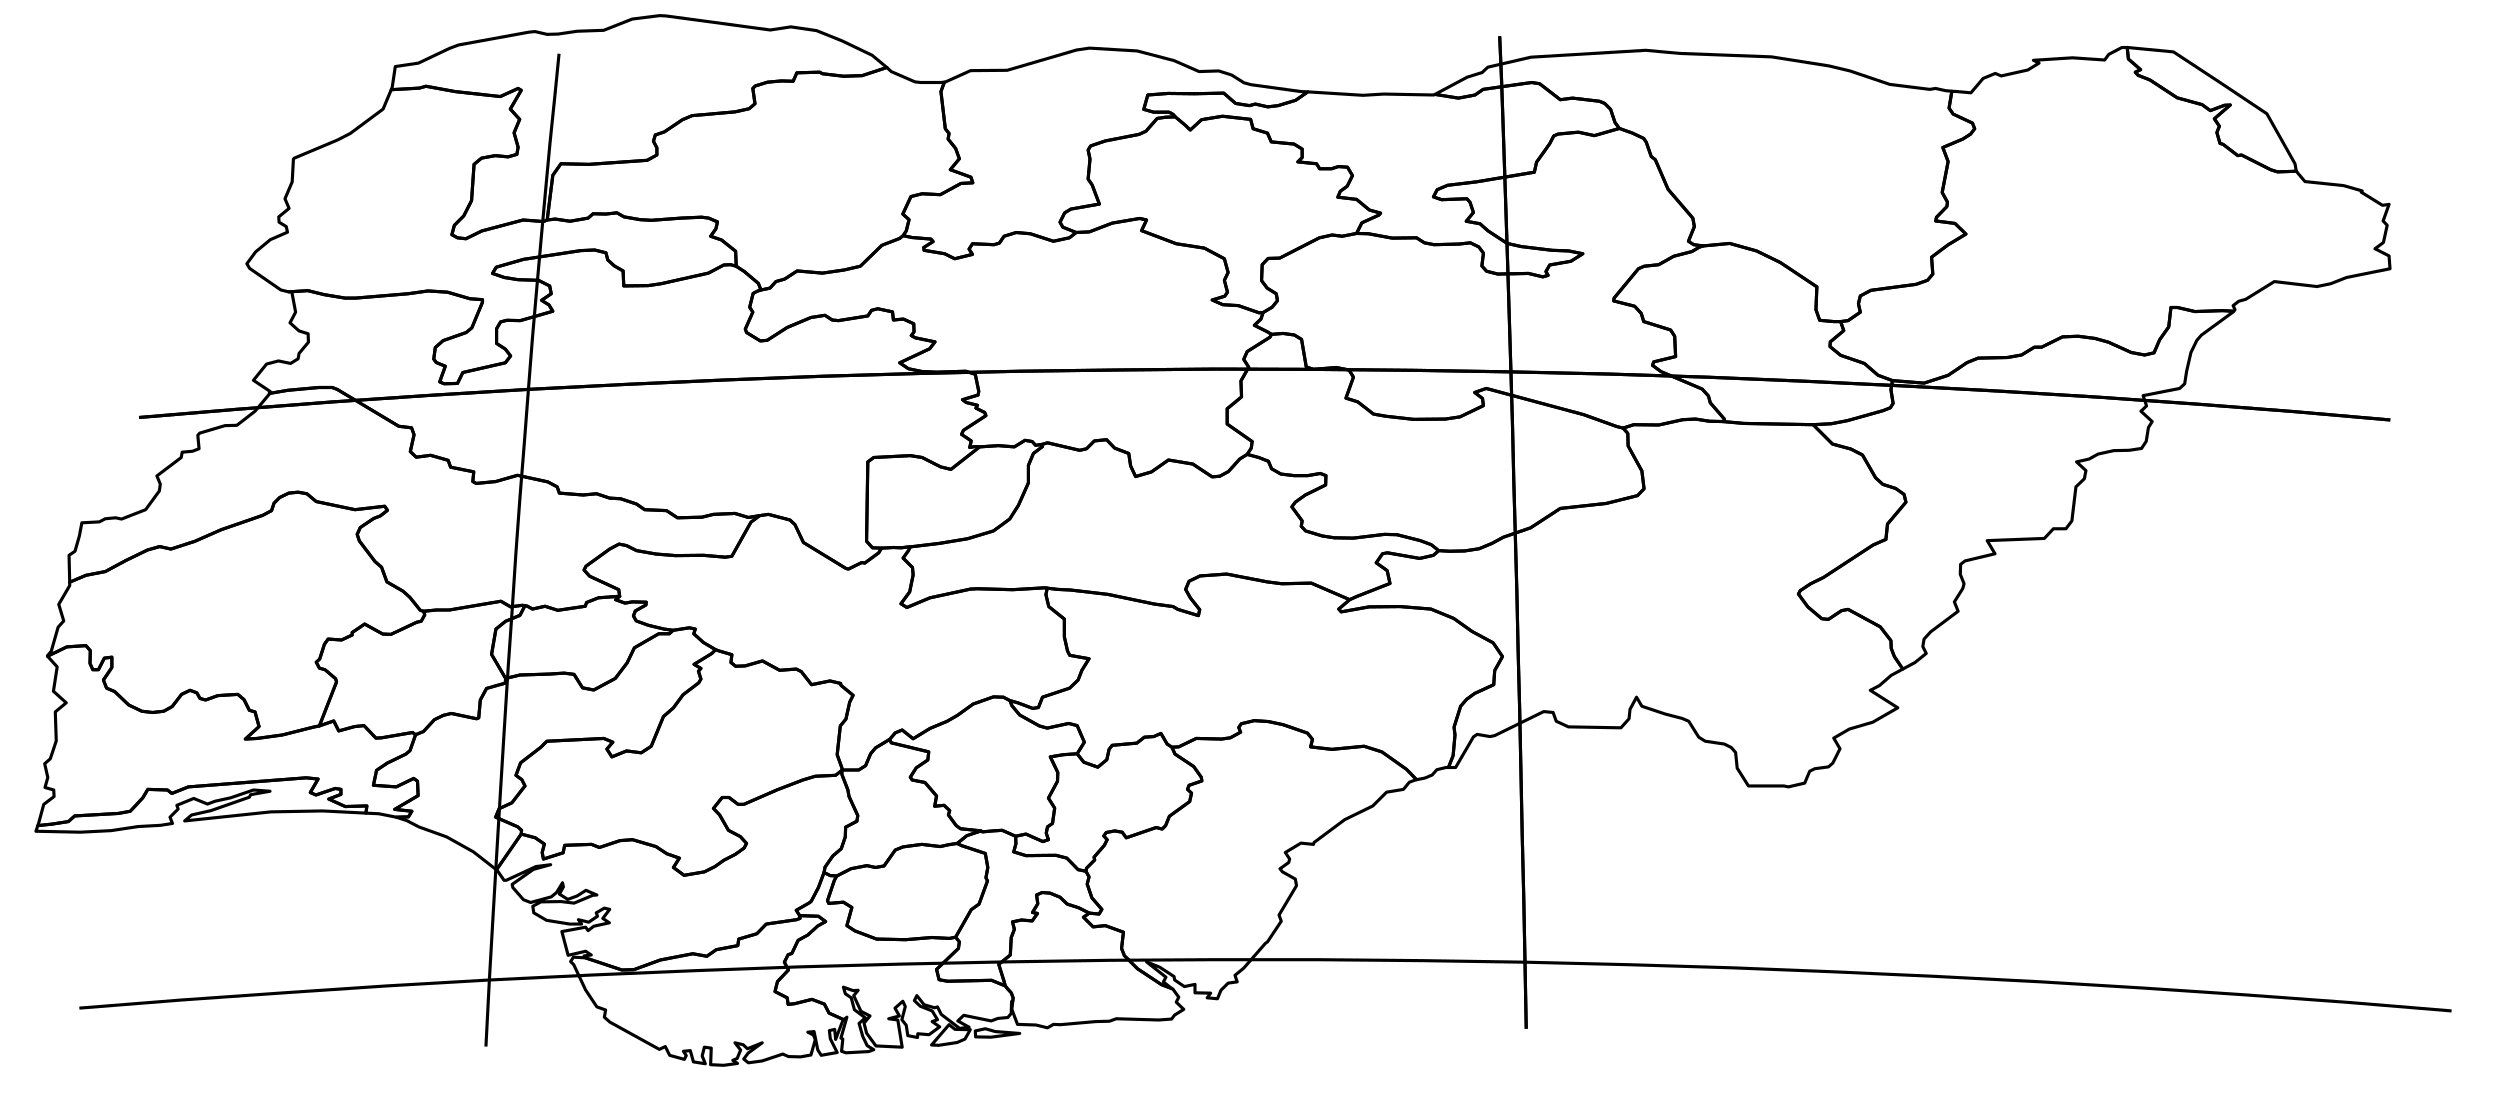 <?xml version="1.0" encoding="utf-8"?><!DOCTYPE svg  PUBLIC '-//W3C//DTD SVG 1.1//EN'  'http://www.w3.org/Graphics/SVG/1.1/DTD/svg11.dtd'><svg enable_background="new 0 0 800 357" height="357px" pretty_print="False" style="stroke-linejoin: round; stroke:#000; fill: none;" version="1.1" viewBox="0 0 800 357" width="800px" xmlns="http://www.w3.org/2000/svg" xmlns:xlink="http://www.w3.org/1999/xlink"><defs><style type="text/css"><![CDATA[path { fill-rule: evenodd; }]]></style></defs><g class="" id="nga"><path d="M679.0,15.2L674.8,17.4L673.5,19.2L663.2,18.5L650.7,19.3L652.5,20.2L648.9,22.4L640.4,24.3L638.5,23.5L634.6,25.1L630.7,29.7L626.3,29.3L624.6,29.2L623.7,34.6L625.0,36.5L631.2,39.4L631.9,41.2L630.6,42.9L628.1,44.5L621.7,47.2L623.4,51.7L621.5,61.6L623.2,64.7L623.0,66.1L619.7,69.5L619.4,70.7L625.6,71.5L629.1,74.9L623.3,78.4L618.1,82.3L618.5,87.7L616.8,89.7L613.1,91.0L598.7,92.9L595.3,94.7L594.7,97.2L595.3,99.9L591.4,102.6L589.0,102.9L590.0,105.8L585.7,109.4L585.6,110.9L589.0,113.7L596.6,116.3L601.0,120.1L605.6,121.8L615.7,122.6L623.4,120.1L629.5,116.0L633.0,114.6L642.4,114.4L646.9,113.6L651.0,111.1L653.3,111.1L660.0,107.8L665.0,107.6L670.4,108.3L674.7,109.5L682.0,112.8L686.3,113.6L689.3,112.9L691.1,108.7L694.0,104.6L694.7,98.4L696.8,98.4L702.4,99.7L711.2,99.4L714.8,99.6L715.2,99.1L714.6,97.8L716.4,96.4L718.6,95.8L727.8,90.1L741.4,91.7L745.8,90.8L750.9,88.8L764.8,86.0L764.5,81.9L760.0,79.6L762.7,77.6L763.9,72.1L762.6,70.7L764.5,65.4L762.4,65.7L755.6,61.5L755.9,61.1L750.0,59.4L737.6,58.1L735.3,55.4L734.9,54.8L728.8,55.0L726.6,54.3L717.3,49.6L716.1,49.8L711.4,46.2L710.4,45.9L709.4,42.4L710.2,40.4L708.6,38.0L713.7,33.6L711.8,33.7L707.3,35.4L704.7,33.5L696.7,31.3L688.0,25.6L684.2,24.1L683.3,23.1L685.0,22.3L681.1,18.9L680.7,15.2L679.0,15.2Z " data-name="Borno"/><path d="M680.7,15.2L681.1,18.9L685.0,22.3L683.3,23.1L684.2,24.1L688.0,25.6L696.7,31.3L704.7,33.5L707.3,35.4L711.8,33.7L713.7,33.6L708.6,38.0L710.2,40.4L709.4,42.4L710.4,45.9L711.4,46.2L716.1,49.8L717.3,49.6L726.6,54.3L728.8,55.0L734.9,54.8L734.8,54.7L734.4,52.4L725.4,36.4L710.4,26.4L695.5,16.6L680.8,15.2L680.7,15.2Z " data-name="Water body"/><path d="M320.7,265.7L317.6,265.9L314.4,266.2L314.3,266.1L313.9,265.9L309.4,267.4L306.3,269.9L307.7,270.6L315.3,273.1L316.1,277.6L315.5,280.9L316.0,281.9L313.3,289.3L310.8,291.1L305.8,299.9L307.0,301.4L306.7,303.5L299.7,310.2L300.5,313.5L303.2,314.0L317.3,313.7L321.7,315.5L321.2,313.7L319.6,308.6L323.3,305.6L323.6,300.0L324.6,297.4L324.0,295.0L326.9,294.4L330.3,294.7L332.0,292.3L330.4,292.0L332.1,289.2L331.7,286.4L333.5,285.6L336.0,285.8L339.2,287.1L341.5,289.3L345.2,290.5L348.6,292.2L351.7,292.5L352.6,291.0L349.4,287.3L347.9,282.9L348.5,280.6L347.5,278.8L345.0,278.3L341.4,274.6L337.9,273.7L328.3,273.8L324.4,272.6L325.1,270.0L325.0,267.6L320.7,265.7Z " data-name="Abia"/><path d="M345.2,290.5L341.5,289.3L339.2,287.1L336.0,285.8L333.5,285.6L331.7,286.4L332.1,289.2L330.4,292.0L332.0,292.3L330.3,294.7L326.9,294.4L324.0,295.0L324.6,297.4L323.6,300.0L323.3,305.6L319.6,308.6L321.2,313.7L321.7,315.5L322.5,316.5L323.6,317.7L324.2,319.3L324.1,320.3L324.1,320.3L323.8,323.0L325.6,327.8L331.5,328.0L335.2,328.9L337.1,327.8L339.3,327.9L350.7,326.9L355.0,326.8L357.2,326.0L370.8,326.4L374.9,326.1L375.9,324.8L378.8,323.0L376.4,320.7L377.2,319.1L375.4,316.6L375.1,316.4L371.7,315.1L364.0,310.0L359.8,305.8L358.9,303.5L359.5,298.3L353.7,296.2L349.8,296.6L346.7,293.5L348.6,292.2L345.2,290.5Z " data-name="Akwa Ibom"/><path d="M310.8,291.1L313.3,289.3L316.0,281.9L315.5,280.9L316.1,277.6L315.3,273.1L307.7,270.6L306.3,269.9L303.6,270.3L300.9,270.9L295.0,270.2L289.0,271.0L286.5,272.0L282.9,277.1L280.2,277.6L277.4,277.0L272.3,278.0L267.8,280.3L267.0,281.7L264.8,288.2L265.2,289.1L269.9,288.7L272.6,290.4L271.0,296.2L273.6,297.9L280.5,300.5L289.8,300.7L298.2,300.0L303.8,300.3L305.8,299.9L310.8,291.1Z " data-name="Imo"/><path d="M318.5,330.1L315.3,329.2L312.1,329.9L312.2,331.8L317.1,331.9L326.3,330.7L318.5,330.1Z M305.6,329.4L303.7,327.9L298.1,334.4L300.4,334.5L306.3,333.6L308.8,332.5L310.5,329.5L305.6,329.4Z M267.8,280.3L265.7,280.2L263.7,279.2L261.9,284.0L259.6,288.4L259.0,288.9L254.8,291.3L255.9,293.0L261.9,293.2L264.2,294.9L261.7,296.3L258.5,299.2L255.4,300.9L253.4,305.1L252.2,305.5L251.0,307.9L252.3,310.4L248.8,314.1L248.0,317.3L251.9,319.3L252.2,321.4L254.2,321.2L259.8,319.8L263.8,321.3L265.3,324.2L270.0,326.3L271.0,325.5L269.1,332.2L269.7,332.5L269.3,336.4L270.7,336.9L278.0,336.5L279.6,335.9L277.5,334.6L276.1,331.7L274.9,327.5L276.9,325.7L273.4,323.1L272.4,319.3L270.5,318.0L269.9,315.9L273.0,317.0L274.6,316.9L273.2,318.6L275.5,323.6L278.4,325.1L276.5,327.4L277.3,330.6L280.3,334.7L288.7,335.1L287.3,326.4L284.4,326.0L287.8,325.1L286.4,322.6L288.9,320.4L289.7,322.1L288.6,326.3L290.0,328.1L290.5,331.4L293.6,332.0L293.7,330.8L297.3,331.1L300.7,328.6L298.3,326.9L300.0,326.3L298.3,323.5L294.5,322.0L292.6,320.2L293.4,318.6L295.7,321.5L299.1,322.5L300.0,322.2L301.2,324.6L307.1,329.1L310.1,328.7L306.5,326.7L308.4,324.9L317.2,326.7L319.3,325.9L322.5,325.6L323.6,324.3L323.7,320.5L324.1,320.3L324.2,319.3L323.6,317.7L322.5,316.5L321.7,315.5L317.3,313.7L303.2,314.0L300.5,313.5L299.7,310.2L306.7,303.5L307.0,301.4L305.8,299.9L303.8,300.3L298.2,300.0L289.8,300.7L280.5,300.5L273.6,297.9L271.0,296.2L272.6,290.4L269.9,288.7L265.2,289.1L264.8,288.2L267.0,281.7L267.8,280.3Z " data-name="Rivers"/><path d="M255.9,293.0L256.0,293.9L254.9,294.3L245.2,295.7L242.2,298.8L236.4,300.5L236.1,302.6L229.2,303.9L226.2,306.0L221.7,305.2L211.3,307.2L202.8,310.3L199.0,310.4L187.3,306.5L187.3,306.5L183.5,306.3L182.6,307.7L183.6,308.7L187.4,316.8L191.0,322.2L193.8,323.2L193.4,325.5L195.2,327.1L211.0,335.8L212.9,334.9L214.3,337.7L219.0,339.0L219.6,337.8L218.7,336.4L220.9,336.2L221.9,339.8L225.7,340.4L224.7,337.9L225.4,335.1L227.6,335.4L227.4,340.7L231.6,340.9L236.0,340.3L234.5,339.3L235.9,338.7L237.0,336.0L235.2,333.7L237.8,334.3L239.2,335.6L243.9,333.7L239.4,337.0L238.0,338.9L239.5,340.1L243.9,339.5L250.5,337.3L252.3,338.1L256.2,338.2L259.5,337.6L260.9,332.7L260.3,331.2L258.5,330.3L260.5,330.1L261.7,336.0L262.8,337.7L267.9,336.8L265.7,332.4L265.4,329.8L267.1,329.4L267.4,332.6L269.7,326.6L270.0,326.3L265.3,324.2L263.8,321.3L259.8,319.8L254.2,321.2L252.2,321.4L251.9,319.3L248.0,317.3L248.8,314.1L252.3,310.4L251.0,307.9L252.2,305.5L253.4,305.1L255.4,300.9L258.5,299.2L261.7,296.3L264.2,294.9L261.9,293.2L255.9,293.0Z " data-name="Bayelsa"/><path d="M335.1,188.2L334.7,190.3L335.6,194.1L340.6,198.1L340.6,203.8L341.6,208.3L342.3,209.7L348.5,210.8L346.2,214.5L345.0,217.6L342.3,220.2L333.6,223.1L332.3,226.4L330.5,226.7L325.7,224.9L323.2,224.2L323.8,225.8L326.3,228.8L332.6,232.3L335.1,233.0L342.0,231.5L344.7,232.2L347.0,237.5L344.7,241.2L346.8,243.9L351.3,245.5L354.2,243.1L354.9,239.8L355.9,238.5L363.8,237.8L366.2,235.9L369.2,235.7L371.5,234.7L373.5,238.1L375.0,239.1L377.2,239.0L382.8,236.3L390.9,236.5L393.7,236.1L397.0,234.3L396.4,232.8L397.2,231.6L401.4,230.6L405.9,230.9L410.6,231.9L418.4,234.6L420.0,236.6L419.4,239.0L426.2,239.8L436.5,238.8L442.2,240.6L450.1,246.2L453.3,249.5L455.9,249.0L458.3,248.0L459.8,246.3L462.7,245.6L463.5,245.6L465.0,241.8L465.6,235.2L465.3,232.7L467.4,226.0L469.3,223.8L471.9,221.9L478.0,219.1L478.3,214.6L480.8,210.1L477.8,205.7L471.1,202.1L465.2,197.9L457.9,194.9L448.0,194.1L438.1,194.2L429.2,195.8L428.4,194.9L431.9,191.9L419.6,186.6L410.2,186.8L405.5,186.2L392.5,183.7L384.0,184.3L380.5,186.0L379.4,188.6L380.9,191.3L383.9,195.1L383.5,197.0L376.9,195.0L375.4,194.1L369.4,193.3L354.5,190.2L342.5,188.8L338.3,188.6L335.1,188.2Z " data-name="Benue"/><path d="M375.0,239.1L376.0,241.3L382.0,245.3L384.4,248.7L384.6,249.9L380.5,251.3L380.0,252.6L381.3,253.8L380.7,256.5L374.2,261.2L373.0,264.2L371.9,265.3L370.0,264.8L360.4,268.1L359.1,266.3L356.7,265.9L354.0,266.4L353.2,267.5L354.3,268.7L353.4,270.5L350.1,274.3L350.3,275.2L347.7,277.8L347.5,278.8L348.5,280.6L347.9,282.9L349.4,287.3L352.6,291.0L351.7,292.5L348.6,292.2L346.7,293.5L349.8,296.6L353.7,296.2L359.5,298.3L358.9,303.5L359.8,305.8L364.0,310.0L371.7,315.1L375.1,316.4L374.8,316.2L372.3,314.2L373.1,312.7L366.9,307.8L371.1,309.5L375.7,312.5L375.9,313.6L379.0,315.7L382.4,315.0L382.4,317.7L387.4,317.8L386.3,319.3L389.6,319.6L390.7,316.9L393.0,314.6L395.9,314.2L395.2,312.1L398.0,309.8L404.9,301.9L405.6,301.4L410.0,294.8L409.3,292.8L414.9,283.4L414.5,281.3L410.4,279.0L409.6,278.0L412.4,276.0L412.7,274.9L411.3,272.8L416.3,269.8L420.3,270.2L420.5,269.6L430.3,262.3L439.3,257.9L443.7,253.5L449.1,252.6L451.0,250.3L452.9,249.6L453.3,249.5L450.1,246.2L442.2,240.6L436.5,238.8L426.2,239.8L419.4,239.0L420.0,236.6L418.4,234.6L410.6,231.9L405.9,230.9L401.4,230.6L397.2,231.6L396.4,232.8L397.0,234.3L393.7,236.1L390.9,236.5L382.8,236.3L377.2,239.0L375.0,239.1Z " data-name="Cross River"/><path d="M519.4,137.0L520.9,138.7L521.0,142.7L525.4,150.7L526.1,156.4L524.0,158.6L514.0,161.1L499.3,162.7L489.8,168.9L481.1,171.9L477.4,173.9L473.3,175.6L468.7,176.3L463.9,176.4L460.4,176.2L458.7,177.7L454.3,178.7L444.0,176.9L442.4,177.2L440.4,180.1L443.9,182.6L444.8,186.7L434.1,190.9L431.9,191.9L428.4,194.9L429.2,195.8L438.1,194.2L448.0,194.1L457.9,194.9L465.2,197.9L471.1,202.1L477.8,205.7L480.8,210.1L478.3,214.6L478.0,219.1L471.9,221.9L469.3,223.8L467.4,226.0L465.3,232.7L465.6,235.2L465.0,241.8L463.5,245.6L465.8,245.6L471.5,235.8L472.7,235.0L476.8,235.7L478.3,235.4L494.0,227.7L497.0,228.0L498.0,230.8L501.9,232.6L518.7,232.9L521.3,230.0L521.6,227.0L523.7,223.1L525.4,226.0L532.9,228.5L538.3,229.9L540.4,230.8L543.6,235.9L545.7,237.2L551.8,238.1L554.0,239.2L555.4,240.8L555.9,245.8L559.5,251.5L570.8,251.5L572.3,251.8L577.5,250.6L579.1,246.8L580.7,246.0L585.1,245.4L586.5,244.2L588.8,239.6L586.8,236.2L591.8,233.3L599.3,231.1L607.3,226.5L598.5,220.9L601.4,219.4L605.2,216.1L608.9,214.1L606.2,210.1L605.2,207.5L605.1,205.0L601.7,200.6L591.4,195.0L589.3,195.4L585.1,198.2L583.0,198.0L578.5,194.2L575.5,190.1L576.1,189.0L579.4,186.8L583.5,184.8L599.4,174.4L603.5,172.6L604.0,167.7L609.9,160.7L609.3,158.2L606.6,156.3L602.5,155.0L600.2,152.9L596.0,145.6L592.3,143.7L586.4,142.1L580.2,135.9L558.1,135.5L551.4,134.9L547.0,134.8L542.6,134.1L538.5,134.3L530.8,136.0L522.8,135.9L519.4,137.0Z " data-name="Taraba"/><path d="M86.2,126.1L81.6,131.6L75.8,136.1L72.0,136.2L63.9,138.6L63.3,139.3L63.7,143.6L61.6,144.4L58.3,144.7L58.0,146.4L50.2,152.3L51.3,154.9L51.0,157.1L46.6,163.1L38.9,166.1L37.0,165.7L33.7,166.0L31.8,167.0L26.2,167.3L25.4,171.5L24.0,176.4L22.1,177.7L22.3,186.3L27.5,184.1L33.7,182.9L40.2,179.4L47.2,176.0L51.1,174.9L54.7,175.7L62.4,173.2L70.8,169.5L84.1,164.9L86.9,163.4L87.7,161.0L89.5,159.2L92.4,157.8L95.4,157.5L98.2,158.0L101.2,160.5L113.6,163.1L123.1,162.0L124.0,163.3L121.7,165.1L119.6,165.9L115.3,168.8L114.3,171.0L115.0,173.1L120.0,179.7L122.1,181.5L123.8,186.2L129.0,189.2L131.2,191.2L134.5,195.3L135.6,195.6L139.7,195.2L143.8,195.2L160.3,192.4L163.4,194.2L167.1,193.7L168.0,193.8L168.8,194.0L170.4,194.9L174.4,194.0L178.5,195.3L187.3,194.0L187.7,192.8L191.5,191.3L198.3,190.8L198.0,188.7L188.7,184.4L186.9,182.4L187.5,181.2L195.1,175.7L198.1,174.1L200.5,174.6L203.7,176.2L210.0,177.3L216.2,177.8L225.1,177.7L232.1,178.3L234.2,178.0L240.3,167.1L243.1,165.0L239.5,165.6L235.2,164.3L228.3,164.6L224.6,165.5L216.8,165.7L213.3,163.4L206.3,163.1L203.7,161.3L198.6,159.6L195.1,159.4L190.9,158.0L186.6,158.4L179.0,157.8L178.3,155.8L175.3,154.2L165.6,152.1L158.6,154.1L152.4,154.7L151.3,154.1L151.6,151.0L144.2,149.5L143.4,147.3L137.8,145.7L133.2,146.3L131.3,144.5L132.5,139.1L131.7,136.9L127.6,136.4L107.9,124.6L106.3,124.0L102.0,124.0L92.1,124.9L86.2,125.9L86.2,126.1Z " data-name="Kwara"/><path d="M11.5,266.0L25.7,266.3L35.6,265.8L44.2,264.5L51.4,264.1L55.2,263.5L54.4,261.5L57.0,258.9L56.6,257.7L62.0,255.5L66.4,257.3L68.8,256.4L73.8,255.3L81.1,252.8L86.4,253.2L80.2,254.3L79.8,255.1L67.5,259.4L61.3,260.8L59.1,262.7L86.7,259.8L103.2,259.5L117.1,260.2L117.1,260.2L117.4,257.9L110.5,258.1L105.2,255.7L109.1,254.2L109.1,252.6L107.3,252.3L101.1,254.4L99.3,253.6L101.8,249.3L98.0,248.9L60.3,251.8L55.0,253.9L53.6,252.8L47.3,252.6L45.7,255.3L41.7,259.6L37.9,260.3L23.9,261.1L21.9,262.9L16.8,263.7L12.1,264.2L11.5,266.0Z " data-name="Lagos"/><path d="M92.9,93.3L93.4,93.5L94.6,99.9L92.8,103.3L95.7,105.9L98.6,106.8L98.7,109.5L95.7,113.1L95.4,114.8L93.0,116.3L89.1,115.5L85.3,116.5L81.1,121.7L86.5,125.3L86.2,125.9L92.1,124.9L102.0,124.0L106.3,124.0L107.9,124.6L127.6,136.4L131.7,136.9L132.5,139.1L131.3,144.5L133.2,146.3L137.8,145.7L143.4,147.3L144.2,149.5L151.6,151.0L151.3,154.1L152.4,154.7L158.6,154.1L165.6,152.1L175.3,154.2L178.3,155.8L179.0,157.8L186.6,158.4L190.9,158.0L195.1,159.4L198.6,159.6L203.7,161.3L206.3,163.1L213.3,163.4L216.8,165.7L224.6,165.5L228.3,164.6L235.2,164.3L239.5,165.6L243.1,165.0L245.9,164.6L252.8,166.4L254.4,167.9L257.1,173.6L270.7,181.9L271.5,182.1L275.8,180.0L276.7,180.2L281.2,176.9L282.1,175.4L279.2,175.3L277.3,173.2L277.7,147.8L279.6,146.4L291.3,145.8L295.1,146.4L301.0,149.4L304.3,150.2L313.5,143.0L311.9,142.9L310.3,143.2L310.8,141.1L307.7,139.0L308.3,137.7L315.5,133.0L315.1,132.0L312.3,130.6L312.8,129.7L309.2,128.8L308.0,127.9L313.0,126.4L313.2,125.2L312.1,119.8L309.1,118.8L299.8,119.1L295.1,118.9L290.7,118.0L287.9,116.1L297.5,111.6L299.2,109.4L292.9,108.1L291.6,107.4L292.5,106.2L292.4,103.6L289.1,102.1L285.9,102.4L285.6,99.8L280.9,98.8L278.9,99.3L277.7,101.1L268.3,102.6L266.3,102.4L264.0,100.9L259.5,101.6L251.9,104.8L245.5,108.9L243.3,109.1L238.9,106.4L238.5,105.3L240.9,99.9L239.9,98.3L241.0,93.9L242.3,93.2L243.5,92.8L242.7,90.7L238.2,86.9L235.6,85.2L233.8,84.7L231.6,84.8L226.7,87.4L211.5,90.8L207.4,91.4L199.6,91.5L199.4,86.7L196.6,85.1L194.5,83.2L193.9,80.9L190.3,80.0L185.8,80.2L167.5,83.0L158.8,85.5L157.6,87.5L161.4,88.8L165.8,89.5L172.3,89.7L175.9,91.5L176.4,94.0L173.3,96.1L175.7,97.6L176.9,99.6L166.5,102.6L162.2,102.5L160.2,103.0L158.9,105.2L158.9,109.9L161.7,111.7L163.4,113.9L161.7,116.1L148.1,119.2L146.4,122.7L142.1,122.8L140.7,122.2L142.5,117.2L139.6,116.0L138.8,114.9L139.3,111.2L141.8,109.0L149.2,106.4L151.0,104.9L154.4,96.7L154.4,95.9L150.4,95.6L143.2,93.5L137.0,93.1L130.6,94.0L113.7,95.4L110.5,95.4L103.8,94.3L98.5,93.0L92.4,93.4L92.9,93.3Z " data-name="Niger"/><path d="M15.3,210.1L18.3,213.4L17.1,221.2L21.2,224.9L17.7,227.8L18.0,237.1L16.1,242.8L14.3,244.4L15.3,248.8L14.4,252.0L17.2,252.8L17.3,254.9L14.0,257.4L12.4,263.3L12.1,264.2L16.8,263.7L21.9,262.9L23.9,261.1L37.9,260.3L41.7,259.6L45.7,255.3L47.3,252.6L53.6,252.8L55.0,253.9L60.3,251.8L98.0,248.9L101.8,249.3L99.3,253.6L101.1,254.4L107.3,252.3L109.1,252.6L109.1,254.2L105.2,255.7L110.5,258.1L117.4,257.9L117.1,260.2L121.2,260.4L126.8,261.5L130.7,261.4L131.8,259.6L126.3,259.0L133.8,254.6L133.6,250.0L132.4,249.1L126.8,251.8L119.5,251.3L120.5,246.5L123.9,244.2L129.9,241.3L131.2,240.2L133.0,235.1L132.0,234.4L122.1,236.1L120.3,236.2L116.5,232.2L113.5,232.5L108.4,233.9L106.8,230.7L102.2,232.3L100.2,232.7L90.3,235.2L82.3,236.3L78.5,236.5L82.9,232.5L81.6,227.8L79.8,227.3L78.1,223.9L76.1,222.2L69.7,222.6L65.8,224.0L64.0,223.5L63.0,221.7L60.8,220.9L58.1,222.2L55.1,226.1L52.4,227.6L48.8,228.0L45.4,227.6L41.2,225.6L36.7,221.3L34.1,220.2L33.1,217.6L35.8,213.6L35.8,210.3L33.4,210.6L31.5,214.3L29.7,214.3L28.8,212.3L28.9,208.2L27.5,206.6L21.4,207.0L15.2,210.0L15.3,210.1Z " data-name="Ogun"/><path d="M225.1,205.6L222.0,202.8L222.5,201.3L220.6,200.9L215.4,201.7L214.2,202.8L210.8,202.8L203.0,207.3L200.7,212.1L196.9,217.1L190.0,220.8L186.4,220.1L183.7,215.8L180.5,215.4L175.9,215.7L166.4,216.0L161.8,217.1L161.7,218.6L155.7,220.3L153.7,224.0L153.2,229.7L152.5,230.0L144.4,228.3L141.9,228.9L139.0,230.3L135.5,234.1L133.0,235.1L131.2,240.2L129.9,241.3L123.9,244.2L120.5,246.5L119.5,251.3L126.8,251.8L132.4,249.1L133.6,250.0L133.8,254.6L126.3,259.0L131.8,259.6L130.7,261.4L126.8,261.5L126.8,261.5L130.2,262.6L134.0,264.6L142.9,267.8L151.5,272.6L158.8,278.3L158.8,278.3L158.9,278.3L166.8,266.9L166.9,265.7L165.7,264.6L158.6,261.5L159.7,258.8L163.8,256.9L168.0,251.5L167.0,249.5L165.1,248.1L166.6,244.1L173.1,239.1L175.0,237.2L193.2,236.3L196.1,237.5L194.2,239.7L195.8,242.2L200.5,240.3L205.2,240.9L208.4,238.8L212.3,229.3L215.5,226.5L218.6,222.3L223.6,218.5L224.3,217.3L223.5,214.8L224.3,213.9L222.1,212.6L227.8,209.1L229.0,207.9L225.1,205.6Z " data-name="Ondo"/><path d="M198.3,190.8L191.5,191.3L187.7,192.8L187.3,194.0L178.5,195.3L174.4,194.0L170.4,194.9L168.8,194.0L168.0,193.8L166.4,196.9L161.8,198.8L158.7,201.3L157.3,209.4L161.8,217.1L166.4,216.0L175.9,215.7L180.5,215.4L183.7,215.8L186.4,220.1L190.0,220.8L196.9,217.1L200.7,212.1L203.0,207.3L210.8,202.8L214.2,202.8L215.4,201.7L212.5,201.3L207.5,200.1L203.6,198.7L202.7,197.1L203.3,195.5L206.7,193.6L206.8,192.7L202.3,192.6L200.0,193.0L197.0,191.9L198.3,190.8Z " data-name="Ekiti"/><path d="M135.6,195.6L135.9,196.8L134.8,198.8L133.4,199.1L125.1,203.0L122.5,202.9L116.7,199.7L112.7,202.4L112.7,203.2L109.3,204.8L105.0,204.5L103.8,206.2L102.3,210.9L101.2,211.9L102.2,213.8L104.0,214.3L107.4,217.2L107.7,218.2L102.2,232.3L106.8,230.7L108.4,233.9L113.5,232.5L116.5,232.2L120.3,236.2L122.1,236.1L132.0,234.4L133.0,235.1L135.5,234.1L139.0,230.3L141.9,228.9L144.4,228.3L152.5,230.0L153.2,229.7L153.7,224.0L155.7,220.3L161.7,218.6L161.8,217.1L157.3,209.4L158.7,201.3L161.8,198.8L166.4,196.9L168.0,193.8L167.1,193.7L163.4,194.2L160.3,192.4L143.8,195.2L139.7,195.2L135.6,195.6Z " data-name="Osun"/><path d="M22.3,187.4L18.8,193.4L20.4,198.7L18.6,200.7L16.4,208.4L15.2,209.8L15.2,210.0L21.4,207.0L27.5,206.6L28.9,208.2L28.8,212.3L29.7,214.3L31.5,214.3L33.4,210.6L35.8,210.3L35.8,213.6L33.1,217.6L34.1,220.2L36.7,221.3L41.2,225.6L45.4,227.6L48.8,228.0L52.4,227.6L55.1,226.1L58.1,222.2L60.8,220.9L63.0,221.7L64.0,223.5L65.8,224.0L69.7,222.6L76.1,222.2L78.1,223.9L79.8,227.3L81.6,227.8L82.9,232.5L78.5,236.5L82.3,236.3L90.3,235.2L100.2,232.7L102.2,232.3L107.7,218.2L107.4,217.2L104.0,214.3L102.2,213.8L101.2,211.9L102.3,210.9L103.8,206.2L105.0,204.5L109.3,204.8L112.7,203.2L112.7,202.4L116.7,199.7L122.5,202.9L125.1,203.0L133.4,199.1L134.8,198.8L135.9,196.8L135.6,195.6L134.5,195.3L131.2,191.2L129.0,189.2L123.8,186.2L122.1,181.5L120.0,179.7L115.0,173.1L114.3,171.0L115.3,168.8L119.6,165.9L121.7,165.1L124.0,163.3L123.1,162.0L113.6,163.1L101.2,160.5L98.2,158.0L95.4,157.5L92.4,157.8L89.5,159.2L87.7,161.0L86.9,163.4L84.1,164.9L70.8,169.5L62.4,173.2L54.7,175.7L51.1,174.9L47.2,176.0L40.2,179.4L33.7,182.9L27.5,184.1L22.3,186.3L22.3,187.4Z " data-name="Oyo"/><path d="M284.7,236.6L280.2,239.3L278.6,241.2L277.0,245.0L274.8,246.4L270.0,246.4L269.4,246.5L269.4,247.8L271.3,252.7L271.7,254.9L274.5,261.0L274.2,262.8L270.6,264.7L270.5,267.8L269.2,271.6L266.5,273.9L264.0,277.5L263.7,279.2L265.7,280.2L267.8,280.3L272.3,278.0L277.4,277.0L280.2,277.6L282.9,277.1L286.5,272.0L289.0,271.0L295.0,270.2L300.9,270.9L303.6,270.3L306.3,269.9L309.4,267.4L313.9,265.9L313.2,265.8L307.4,265.2L306.0,264.2L303.5,260.8L303.9,259.4L302.1,257.7L299.1,258.0L299.7,254.7L296.0,250.4L291.9,249.6L291.3,248.7L293.2,245.7L296.9,243.2L297.2,240.6L285.2,237.7L284.7,236.6Z " data-name="Anambra"/><path d="M542.0,78.3L540.3,77.2L542.2,72.5L541.7,69.8L533.8,60.6L529.7,51.1L528.4,50.1L526.8,45.5L526.0,44.3L522.4,42.6L518.2,41.1L510.2,43.4L505.1,42.3L498.6,42.9L497.2,43.5L495.9,46.0L491.7,51.9L491.0,55.1L472.4,58.2L463.2,59.3L459.9,60.7L458.7,63.0L461.3,63.9L469.4,63.6L470.4,64.7L471.5,68.0L469.2,70.8L473.6,71.6L476.2,73.9L482.3,77.9L486.8,78.9L496.7,80.1L502.0,80.3L506.5,81.2L502.7,83.6L495.9,84.8L494.7,86.9L495.4,88.1L493.7,88.6L489.1,87.5L479.3,87.7L475.7,86.8L474.2,85.1L474.7,81.0L473.2,79.0L470.5,77.7L466.9,78.1L458.9,78.3L455.8,77.7L453.3,76.1L445.5,76.2L437.9,74.8L434.1,74.7L429.5,75.6L426.3,75.2L422.2,76.1L409.5,82.6L405.8,82.7L403.9,84.7L403.7,89.8L405.5,92.2L408.4,94.0L408.8,96.2L407.1,98.3L404.2,100.0L403.5,102.1L401.4,104.1L405.6,106.2L406.9,107.0L410.6,106.7L414.2,107.2L416.5,108.6L418.0,117.4L420.3,118.2L427.6,117.6L431.7,118.4L433.1,120.7L430.7,127.4L434.5,128.6L439.5,132.5L443.5,133.2L452.4,134.2L462.5,134.1L467.2,133.4L474.7,129.8L474.4,127.5L471.9,125.6L475.6,124.3L506.8,132.7L517.4,136.5L519.4,137.0L522.8,135.9L530.8,136.0L538.5,134.3L542.6,134.1L547.0,134.8L551.4,134.9L551.8,134.1L547.3,128.9L546.7,126.7L544.7,124.5L531.5,118.9L528.8,116.9L529.2,115.8L536.2,114.1L535.9,107.6L534.6,105.6L526.0,102.9L525.2,100.3L523.1,98.0L516.4,96.3L516.5,95.4L524.3,86.0L526.1,85.2L530.8,84.7L535.6,82.0L541.4,80.5L543.8,79.1L545.0,78.7L542.0,78.3Z " data-name="Bauchi"/><path d="M545.0,78.7L543.8,79.1L541.4,80.5L535.6,82.0L530.8,84.7L526.1,85.2L524.3,86.0L516.5,95.4L516.4,96.3L523.1,98.0L525.2,100.3L526.0,102.9L534.6,105.6L535.9,107.6L536.2,114.1L529.2,115.8L528.8,116.9L531.5,118.9L544.7,124.5L546.7,126.7L547.3,128.9L551.8,134.1L551.4,134.9L558.1,135.5L580.2,135.9L586.0,135.6L591.2,134.6L602.6,131.4L604.9,130.5L605.8,129.1L605.1,124.7L605.6,121.8L601.0,120.1L596.6,116.3L589.0,113.7L585.6,110.9L585.7,109.4L590.0,105.8L589.0,102.9L586.7,102.9L582.3,102.5L581.1,99.1L581.4,91.8L569.7,84.0L562.1,80.3L553.5,77.9L545.0,78.7Z " data-name="Gombe"/><path d="M264.0,277.5L266.5,273.9L269.2,271.6L270.5,267.8L270.6,264.7L274.2,262.8L274.5,261.0L271.7,254.9L271.3,252.7L269.4,247.8L269.4,246.5L267.4,248.1L260.9,248.4L256.9,249.6L248.8,252.7L238.0,257.4L236.2,257.4L233.3,255.2L231.1,255.2L228.3,258.7L230.3,260.8L233.1,265.7L236.9,267.7L238.9,269.9L238.1,271.4L235.3,273.4L231.6,275.3L228.8,277.3L225.4,279.0L218.9,280.1L215.5,277.6L217.4,274.6L213.4,273.2L209.9,270.9L202.4,268.7L198.4,269.0L191.8,271.2L189.3,270.2L180.7,270.5L180.2,272.9L173.9,274.9L173.5,272.8L174.2,270.1L171.3,268.1L166.8,266.9L158.9,278.3L158.8,278.3L158.8,278.3L159.1,278.5L161.3,281.7L162.0,281.7L171.5,277.3L176.2,276.7L170.7,278.2L163.9,283.0L164.1,284.0L167.5,287.9L169.8,288.8L176.4,287.0L178.1,285.6L180.0,282.5L180.3,283.8L179.0,286.1L181.7,287.8L184.7,286.7L187.5,284.9L191.0,286.4L189.7,286.5L183.7,289.0L179.5,288.5L173.1,288.6L170.5,290.0L170.8,292.1L174.9,294.5L182.3,295.7L186.1,295.7L185.1,294.3L188.4,295.1L191.2,293.2L190.8,292.1L193.4,290.6L195.1,291.0L192.9,293.9L195.0,295.3L190.0,296.4L188.2,297.8L187.4,296.7L179.8,298.1L181.8,305.7L187.4,304.4L189.2,305.6L186.9,305.9L187.3,306.5L199.0,310.4L202.8,310.3L211.3,307.2L221.7,305.2L226.2,306.0L229.2,303.9L236.1,302.6L236.4,300.5L242.2,298.8L245.2,295.7L254.9,294.3L256.0,293.9L255.9,293.0L254.8,291.3L259.0,288.9L259.6,288.4L261.9,284.0L263.7,279.2L264.0,277.5Z " data-name="Delta"/><path d="M229.0,207.9L227.8,209.1L222.1,212.6L224.3,213.9L223.5,214.8L224.3,217.3L223.6,218.5L218.6,222.3L215.5,226.5L212.3,229.3L208.4,238.8L205.2,240.9L200.5,240.3L195.8,242.2L194.2,239.7L196.1,237.5L193.2,236.3L175.0,237.2L173.1,239.1L166.6,244.1L165.1,248.1L167.0,249.5L168.0,251.5L163.8,256.9L159.7,258.8L158.6,261.5L165.7,264.6L166.9,265.7L166.8,266.9L171.3,268.1L174.2,270.1L173.5,272.8L173.9,274.9L180.2,272.9L180.7,270.5L189.3,270.2L191.8,271.2L198.4,269.0L202.4,268.7L209.9,270.9L213.4,273.2L217.4,274.6L215.5,277.6L218.9,280.1L225.4,279.0L228.8,277.3L231.6,275.3L235.3,273.4L238.1,271.4L238.9,269.9L236.9,267.7L233.1,265.7L230.3,260.8L228.3,258.7L231.1,255.2L233.3,255.2L236.2,257.4L238.0,257.4L248.8,252.7L256.9,249.6L260.9,248.4L267.4,248.1L269.4,246.5L269.5,246.0L267.9,241.5L268.9,232.3L270.7,230.1L271.9,224.7L273.0,222.5L269.1,219.3L269.0,218.7L265.6,217.9L259.7,219.1L256.4,214.9L254.8,214.1L249.5,214.5L244.0,211.5L238.4,213.1L235.4,213.2L233.9,212.0L234.2,209.5L230.1,208.3L229.0,207.9Z " data-name="Edo"/><path d="M321.1,223.1L317.9,223.0L311.4,225.3L306.4,228.9L303.1,230.8L297.6,233.1L292.2,236.4L288.7,233.6L286.5,234.5L284.7,236.6L285.2,237.7L297.2,240.6L296.9,243.2L293.2,245.7L291.3,248.7L291.9,249.6L296.0,250.4L299.7,254.7L299.1,258.0L302.1,257.7L303.9,259.4L303.5,260.8L306.0,264.2L307.4,265.2L313.2,265.8L313.9,265.9L314.3,266.1L314.4,266.2L317.6,265.9L320.7,265.7L325.0,267.6L328.3,266.9L333.7,269.3L335.5,268.7L334.8,266.6L335.2,264.6L336.8,263.5L337.5,258.6L335.5,255.4L338.4,250.0L338.5,247.2L336.1,242.2L340.3,241.5L344.7,241.2L347.0,237.5L344.7,232.2L342.0,231.5L335.1,233.0L332.6,232.3L326.3,228.8L323.8,225.8L323.2,224.2L321.1,223.1Z " data-name="Enugu"/><path d="M373.5,238.1L371.5,234.7L369.2,235.7L366.2,235.9L363.8,237.8L355.9,238.5L354.9,239.8L354.2,243.1L351.3,245.5L346.8,243.9L344.7,241.2L340.3,241.5L336.1,242.2L338.5,247.2L338.4,250.0L335.5,255.4L337.5,258.6L336.8,263.5L335.2,264.6L334.8,266.6L335.5,268.7L333.7,269.3L328.3,266.9L325.0,267.6L325.1,270.0L324.4,272.6L328.3,273.8L337.9,273.7L341.4,274.6L345.0,278.3L347.5,278.8L347.7,277.8L350.3,275.2L350.1,274.3L353.4,270.5L354.3,268.7L353.2,267.5L354.0,266.4L356.7,265.9L359.1,266.3L360.4,268.1L370.0,264.8L371.9,265.3L373.0,264.2L374.2,261.2L380.7,256.5L381.3,253.8L380.0,252.6L380.5,251.3L384.6,249.9L384.4,248.7L382.0,245.3L376.0,241.3L375.0,239.1L373.5,238.1Z " data-name="Ebonyi"/><path d="M344.4,74.4L342.2,76.1L337.1,77.2L329.7,74.8L325.2,74.4L321.3,75.6L319.8,77.8L318.1,78.3L311.2,78.0L310.1,79.7L311.2,81.4L305.5,82.8L302.3,81.2L295.7,80.1L295.6,79.2L298.6,77.3L297.9,76.5L291.8,76.0L289.0,75.4L287.9,76.3L282.2,78.5L275.3,85.2L270.1,86.4L263.2,87.4L255.1,86.7L251.1,89.3L248.3,90.1L246.4,92.2L243.5,92.8L242.3,93.2L241.0,93.9L239.9,98.3L240.9,99.9L238.5,105.3L238.9,106.4L243.3,109.1L245.5,108.9L251.9,104.8L259.5,101.6L264.0,100.9L266.3,102.4L268.3,102.6L277.7,101.1L278.9,99.3L280.9,98.8L285.6,99.8L285.9,102.4L289.1,102.1L292.4,103.6L292.5,106.2L291.6,107.4L292.9,108.1L299.2,109.4L297.5,111.6L287.9,116.1L290.7,118.0L295.1,118.9L299.8,119.1L309.1,118.8L312.1,119.8L313.2,125.2L313.0,126.4L308.0,127.9L309.2,128.8L312.8,129.7L312.3,130.6L315.1,132.0L315.5,133.0L308.3,137.7L307.7,139.0L310.8,141.1L310.3,143.2L311.9,142.9L313.5,143.0L319.5,142.6L324.6,143.0L328.0,140.9L330.3,141.3L331.4,142.5L333.5,142.2L335.2,141.7L345.5,144.1L347.7,143.6L350.2,141.1L354.1,140.7L356.7,143.4L361.2,145.1L361.8,149.1L363.4,152.5L368.5,151.0L373.9,147.2L381.7,148.5L387.9,152.6L390.3,152.4L393.1,150.9L396.7,146.9L399.1,145.4L400.4,143.4L400.7,141.3L392.7,135.7L392.7,130.8L397.3,127.0L397.1,121.9L399.6,117.5L398.0,115.0L399.1,112.5L406.4,107.9L406.9,107.0L405.6,106.2L401.4,104.1L403.5,102.1L404.2,100.0L402.9,100.1L396.3,97.8L391.3,97.5L387.9,96.0L391.9,94.8L392.8,93.5L391.8,89.7L393.0,87.2L391.8,82.8L385.4,79.4L376.4,78.0L365.3,73.8L366.9,70.4L364.7,69.9L355.9,71.4L348.6,74.2L344.4,74.4Z " data-name="Kaduna"/><path d="M243.1,165.0L240.3,167.1L234.2,178.0L232.1,178.3L225.1,177.7L216.2,177.8L210.0,177.3L203.7,176.2L200.5,174.6L198.1,174.1L195.1,175.7L187.5,181.2L186.9,182.4L188.7,184.4L198.0,188.7L198.3,190.8L197.0,191.9L200.0,193.0L202.3,192.6L206.8,192.7L206.7,193.6L203.3,195.5L202.7,197.1L203.6,198.7L207.5,200.1L212.5,201.3L215.4,201.7L220.6,200.9L222.5,201.3L222.0,202.8L225.1,205.6L229.0,207.9L230.1,208.3L234.2,209.5L233.9,212.0L235.4,213.2L238.4,213.1L244.0,211.5L249.5,214.5L254.8,214.1L256.4,214.9L259.7,219.1L265.6,217.9L269.0,218.7L269.1,219.3L273.0,222.5L271.9,224.7L270.7,230.1L268.9,232.3L267.9,241.5L269.5,246.0L269.4,246.5L270.0,246.4L274.8,246.4L277.0,245.0L278.6,241.2L280.2,239.3L284.7,236.6L286.5,234.5L288.7,233.6L292.2,236.4L297.6,233.1L303.1,230.8L306.4,228.9L311.4,225.3L317.9,223.0L321.1,223.1L323.2,224.2L325.7,224.9L330.5,226.7L332.3,226.4L333.6,223.1L342.3,220.2L345.0,217.6L346.2,214.5L348.5,210.8L342.3,209.7L341.6,208.3L340.6,203.8L340.6,198.1L335.6,194.1L334.7,190.3L335.1,188.2L334.3,188.1L324.1,188.7L312.8,188.4L310.6,188.5L297.6,191.3L290.2,194.4L288.3,193.2L291.1,189.4L292.2,184.0L292.0,181.6L289.0,178.6L290.7,176.2L291.3,175.0L290.7,175.0L288.4,175.3L286.0,175.2L282.1,175.4L281.2,176.9L276.7,180.2L275.8,180.0L271.5,182.1L270.7,181.9L257.1,173.6L254.4,167.9L252.8,166.4L245.9,164.6L243.1,165.0Z " data-name="Kogi"/><path d="M406.9,107.0L406.4,107.9L399.1,112.5L398.0,115.0L399.6,117.5L397.1,121.9L397.3,127.0L392.7,130.8L392.7,135.7L400.7,141.3L400.4,143.4L399.1,145.4L402.8,146.4L405.9,147.6L406.9,150.0L409.9,151.7L414.1,152.2L418.5,152.2L422.5,151.5L424.3,152.2L424.2,155.2L417.7,158.4L414.5,160.7L413.4,162.2L416.7,166.7L416.4,168.4L417.8,169.9L423.1,171.5L427.0,172.1L433.1,172.2L443.0,171.0L447.0,171.1L454.5,173.0L458.0,174.3L460.4,176.2L463.9,176.4L468.7,176.3L473.3,175.6L477.4,173.9L481.1,171.9L489.8,168.9L499.3,162.7L514.0,161.1L524.0,158.6L526.1,156.4L525.4,150.7L521.0,142.7L520.9,138.7L519.4,137.0L517.4,136.5L506.8,132.7L475.6,124.3L471.9,125.6L474.4,127.5L474.7,129.8L467.2,133.4L462.5,134.1L452.4,134.2L443.5,133.2L439.5,132.5L434.5,128.6L430.7,127.4L433.1,120.7L431.7,118.4L427.6,117.6L420.3,118.2L418.0,117.4L416.5,108.6L414.2,107.2L410.6,106.7L406.9,107.0Z " data-name="Plateau"/><path d="M333.5,142.2L333.6,142.9L330.7,145.1L329.1,148.9L329.1,154.5L325.9,161.7L323.1,166.1L317.9,169.9L309.6,172.4L300.5,173.9L291.3,175.0L290.7,176.2L289.0,178.6L292.0,181.6L292.2,184.0L291.1,189.4L288.3,193.2L290.2,194.4L297.6,191.3L310.6,188.5L312.8,188.4L324.1,188.7L334.3,188.1L335.1,188.2L338.3,188.6L342.5,188.8L354.5,190.2L369.4,193.3L375.4,194.1L376.9,195.0L383.5,197.0L383.9,195.1L380.9,191.3L379.4,188.6L380.5,186.0L384.0,184.3L392.5,183.7L405.5,186.2L410.2,186.8L419.6,186.6L431.9,191.9L434.1,190.9L444.8,186.7L443.9,182.6L440.4,180.1L442.4,177.2L444.0,176.9L454.3,178.7L458.7,177.7L460.4,176.2L458.0,174.3L454.5,173.0L447.0,171.1L443.0,171.0L433.1,172.2L427.0,172.1L423.1,171.5L417.8,169.9L416.4,168.4L416.7,166.7L413.4,162.2L414.5,160.7L417.7,158.4L424.2,155.2L424.3,152.2L422.5,151.5L418.5,152.2L414.1,152.2L409.9,151.7L406.9,150.0L405.9,147.6L402.8,146.4L399.1,145.4L396.7,146.9L393.1,150.9L390.3,152.4L387.9,152.6L381.7,148.5L373.9,147.2L368.5,151.0L363.4,152.5L361.8,149.1L361.2,145.1L356.7,143.4L354.1,140.7L350.2,141.1L347.7,143.6L345.5,144.1L335.2,141.7L333.5,142.2Z " data-name="Nassarawa"/><path d="M458.8,30.4L442.8,30.1L436.2,30.5L418.5,29.4L414.6,32.1L409.0,33.8L405.7,34.2L401.7,33.3L399.8,33.8L395.4,33.1L391.6,29.8L382.2,30.0L373.8,29.9L367.3,30.4L366.0,35.0L369.2,35.9L374.1,35.9L375.4,36.6L376.1,37.4L379.2,40.0L380.9,41.6L384.5,38.3L391.2,37.2L400.2,38.2L401.0,41.2L405.6,42.6L406.8,45.4L414.1,46.1L416.7,47.7L416.7,50.4L415.3,51.8L421.3,52.4L422.3,54.0L426.1,54.0L428.3,53.3L431.2,53.5L432.8,56.2L431.1,59.6L428.9,61.2L428.1,63.1L434.1,63.8L438.2,67.2L441.8,68.2L441.3,68.8L435.8,71.3L434.3,74.3L434.1,74.7L437.9,74.8L445.5,76.2L453.3,76.1L455.8,77.7L458.9,78.3L466.9,78.1L470.5,77.7L473.2,79.0L474.7,81.0L474.2,85.1L475.7,86.8L479.3,87.7L489.1,87.5L493.7,88.6L495.4,88.1L494.7,86.9L495.9,84.8L502.7,83.6L506.5,81.2L502.0,80.3L496.7,80.1L486.8,78.9L482.3,77.9L476.2,73.9L473.6,71.6L469.2,70.8L471.5,68.0L470.4,64.7L469.4,63.6L461.3,63.9L458.7,63.0L459.9,60.7L463.2,59.3L472.4,58.2L491.0,55.1L491.7,51.9L495.9,46.0L497.2,43.5L498.6,42.9L505.1,42.3L510.2,43.4L518.2,41.1L516.8,39.2L515.4,35.0L513.5,33.1L511.8,32.4L503.2,31.4L499.3,31.9L492.7,26.8L490.1,26.4L474.6,28.6L472.0,30.4L466.7,31.4L459.2,30.2L458.8,30.4Z " data-name="Jigawa"/><path d="M376.1,37.4L373.1,37.5L370.3,37.9L366.7,42.0L364.5,43.0L353.7,45.1L349.0,46.7L348.2,48.0L348.8,50.9L348.2,57.3L349.5,59.2L351.8,65.3L342.7,66.9L340.7,68.1L339.2,71.1L340.1,72.7L344.4,74.4L348.6,74.2L355.9,71.4L364.7,69.9L366.9,70.4L365.3,73.8L376.4,78.0L385.4,79.4L391.8,82.8L393.0,87.2L391.8,89.7L392.8,93.5L391.9,94.8L387.9,96.0L391.3,97.5L396.3,97.8L402.9,100.1L404.2,100.0L407.1,98.3L408.8,96.2L408.4,94.0L405.5,92.2L403.7,89.8L403.9,84.7L405.8,82.7L409.5,82.6L422.2,76.1L426.3,75.2L429.5,75.6L434.1,74.7L434.3,74.3L435.8,71.3L441.3,68.8L441.8,68.2L438.2,67.2L434.1,63.8L428.1,63.1L428.9,61.2L431.1,59.6L432.8,56.2L431.2,53.5L428.3,53.3L426.1,54.0L422.3,54.0L421.3,52.4L415.3,51.8L416.7,50.4L416.7,47.7L414.1,46.1L406.8,45.4L405.6,42.6L401.0,41.2L400.2,38.2L391.2,37.2L384.5,38.3L380.9,41.6L379.2,40.0L376.1,37.4Z " data-name="Kano"/><path d="M302.2,26.3L301.1,29.3L302.5,41.2L303.7,42.7L303.4,44.5L305.8,47.5L307.0,50.8L304.1,54.3L310.7,56.7L311.3,58.5L307.5,58.7L300.9,62.3L295.1,62.0L291.5,62.9L288.9,68.5L290.9,70.3L290.0,73.9L289.0,75.4L291.8,76.0L297.9,76.5L298.6,77.3L295.6,79.2L295.7,80.1L302.3,81.2L305.5,82.8L311.2,81.4L310.1,79.7L311.2,78.0L318.1,78.3L319.8,77.8L321.3,75.6L325.2,74.4L329.7,74.8L337.1,77.2L342.2,76.1L344.4,74.4L340.1,72.7L339.2,71.1L340.7,68.1L342.7,66.9L351.8,65.3L349.5,59.2L348.2,57.3L348.8,50.9L348.2,48.0L349.0,46.7L353.7,45.1L364.5,43.0L366.7,42.0L370.3,37.9L373.1,37.5L376.1,37.4L375.4,36.6L374.1,35.9L369.2,35.9L366.0,35.0L367.3,30.4L373.8,29.9L382.2,30.0L391.6,29.8L395.4,33.1L399.8,33.8L401.7,33.3L405.7,34.2L409.0,33.8L414.6,32.1L418.5,29.4L416.3,29.3L400.3,27.1L398.1,26.5L394.1,24.0L390.0,22.7L383.7,22.9L375.7,19.4L363.9,16.3L348.6,15.4L344.5,16.0L322.3,22.5L310.6,22.6L302.6,26.2L302.2,26.3Z " data-name="Katsina"/><path d="M125.2,28.7L134.2,28.2L136.3,27.6L145.6,29.3L160.1,30.9L165.8,28.3L166.8,28.9L163.3,34.9L166.3,38.2L164.5,42.5L165.8,47.1L165.4,49.4L162.6,50.2L158.5,49.8L154.1,50.6L151.7,52.6L150.9,64.2L148.4,69.1L145.4,72.1L144.6,75.1L146.4,76.1L149.1,76.4L154.2,73.9L167.4,70.4L173.9,70.9L175.1,70.4L176.9,56.1L179.5,52.4L188.4,52.6L207.1,51.3L210.2,49.6L210.2,47.3L209.1,45.2L209.7,43.2L212.6,42.2L218.4,38.3L221.5,37.0L235.2,35.8L239.7,34.8L241.6,33.2L240.9,28.3L241.7,27.5L245.6,26.3L250.0,25.9L253.8,26.0L255.0,23.3L262.3,23.1L263.2,23.6L270.0,24.4L275.9,24.2L283.8,21.6L279.1,17.7L269.5,13.1L261.3,9.8L253.1,8.6L246.5,9.6L213.1,5.1L211.1,5.0L202.3,6.1L193.2,9.7L184.7,10.0L178.6,10.9L175.1,11.0L171.2,10.1L169.2,10.3L146.7,14.4L143.8,15.5L133.9,20.2L126.5,21.3L125.5,28.0L125.2,28.7Z " data-name="Sokoto"/><path d="M283.8,21.6L275.9,24.2L270.0,24.4L263.2,23.6L262.3,23.1L255.0,23.3L253.8,26.0L250.0,25.9L245.6,26.3L241.7,27.5L240.9,28.3L241.6,33.2L239.7,34.8L235.2,35.8L221.5,37.0L218.4,38.3L212.6,42.2L209.7,43.2L209.1,45.2L210.2,47.3L210.2,49.6L207.1,51.3L188.4,52.6L179.5,52.4L176.9,56.1L175.1,70.4L177.7,70.1L182.4,70.8L188.2,69.8L189.8,68.4L193.9,68.5L197.4,68.1L199.7,69.4L204.9,70.3L208.5,70.5L217.9,69.8L224.5,69.5L226.8,69.8L229.6,71.0L229.1,73.2L227.4,75.6L230.9,76.8L235.4,80.4L235.6,85.2L238.2,86.9L242.7,90.7L243.5,92.8L246.4,92.2L248.3,90.1L251.1,89.3L255.1,86.7L263.2,87.4L270.1,86.4L275.3,85.2L282.2,78.5L287.9,76.3L289.0,75.4L290.0,73.9L290.9,70.3L288.9,68.5L291.5,62.9L295.1,62.0L300.9,62.3L307.5,58.7L311.3,58.5L310.7,56.7L304.1,54.3L307.0,50.8L305.8,47.5L303.4,44.5L303.7,42.7L302.5,41.2L301.1,29.3L302.2,26.3L301.1,26.4L294.6,26.4L292.8,26.2L285.2,22.9L283.8,21.6Z " data-name="Zamfara"/><path d="M459.2,30.2L466.7,31.4L472.0,30.4L474.6,28.6L490.1,26.4L492.7,26.8L499.3,31.9L503.2,31.4L511.8,32.4L513.5,33.1L515.4,35.0L516.8,39.2L518.2,41.1L522.4,42.6L526.0,44.3L526.8,45.5L528.4,50.1L529.7,51.1L533.8,60.6L541.7,69.8L542.2,72.5L540.3,77.2L542.0,78.3L545.0,78.7L553.5,77.9L562.1,80.3L569.7,84.0L581.4,91.8L581.1,99.1L582.3,102.5L586.7,102.9L589.0,102.9L591.4,102.6L595.3,99.9L594.7,97.2L595.3,94.7L598.7,92.9L613.1,91.0L616.8,89.7L618.5,87.7L618.1,82.3L623.3,78.4L629.1,74.9L625.6,71.5L619.4,70.7L619.7,69.5L623.0,66.1L623.2,64.7L621.5,61.6L623.4,51.7L621.7,47.2L628.1,44.5L630.6,42.9L631.9,41.2L631.2,39.4L625.0,36.5L623.7,34.6L624.6,29.2L622.5,29.0L619.4,28.3L617.5,28.6L604.7,27.0L592.0,22.7L585.3,21.1L566.9,18.2L537.6,17.1L526.6,16.1L489.9,18.3L476.1,21.5L474.3,23.2L469.5,24.7L459.2,30.2Z " data-name="Yobe"/><path d="M122.6,34.9L112.1,42.7L108.0,44.8L94.2,50.6L93.9,50.9L93.5,58.2L91.2,63.6L92.5,66.7L89.2,69.4L89.3,71.1L91.6,72.5L92.0,74.3L86.5,76.7L81.8,80.6L79.0,84.4L79.9,85.9L89.9,92.8L92.4,93.4L92.4,93.4L98.5,93.0L103.8,94.3L110.5,95.4L113.7,95.4L130.6,94.0L137.0,93.1L143.2,93.5L150.4,95.6L154.4,95.9L154.4,96.7L151.0,104.9L149.2,106.4L141.8,109.0L139.3,111.2L138.8,114.9L139.6,116.0L142.5,117.2L140.7,122.2L142.1,122.8L146.4,122.7L148.1,119.2L161.7,116.1L163.4,113.9L161.7,111.7L158.9,109.9L158.9,105.2L160.2,103.0L162.2,102.5L166.5,102.6L176.9,99.6L175.7,97.6L173.3,96.1L176.4,94.0L175.9,91.5L172.3,89.7L165.8,89.5L161.4,88.8L157.6,87.5L158.8,85.5L167.5,83.0L185.8,80.2L190.3,80.0L193.9,80.9L194.5,83.2L196.6,85.1L199.4,86.7L199.6,91.5L207.4,91.4L211.5,90.8L226.7,87.4L231.6,84.8L233.8,84.7L235.6,85.2L235.4,80.4L230.9,76.8L227.4,75.6L229.1,73.2L229.6,71.0L226.8,69.8L224.5,69.5L217.9,69.8L208.5,70.5L204.9,70.3L199.7,69.4L197.4,68.1L193.9,68.5L189.8,68.4L188.2,69.8L182.4,70.8L177.7,70.1L175.1,70.4L173.9,70.9L167.4,70.4L154.2,73.9L149.1,76.4L146.4,76.1L144.6,75.1L145.4,72.1L148.4,69.1L150.9,64.2L151.7,52.6L154.1,50.6L158.5,49.8L162.6,50.2L165.4,49.4L165.8,47.1L164.5,42.5L166.3,38.2L163.3,34.9L166.8,28.9L165.8,28.3L160.1,30.9L145.6,29.3L136.3,27.6L134.2,28.2L125.2,28.7L122.6,34.9Z " data-name="Kebbi"/><path d="M714.8,99.6L711.2,99.4L702.4,99.7L696.8,98.4L694.7,98.4L694.0,104.6L691.1,108.7L689.3,112.9L686.3,113.6L682.0,112.8L674.7,109.5L670.4,108.3L665.0,107.6L660.0,107.8L653.3,111.1L651.0,111.1L646.9,113.6L642.4,114.4L633.0,114.6L629.5,116.0L623.4,120.1L615.7,122.6L605.6,121.8L605.1,124.7L605.8,129.1L604.9,130.5L602.6,131.4L591.2,134.6L586.0,135.6L580.2,135.9L586.4,142.1L592.3,143.7L596.0,145.6L600.2,152.9L602.5,155.0L606.6,156.3L609.3,158.2L609.9,160.7L604.0,167.7L603.5,172.6L599.4,174.4L583.5,184.8L579.4,186.8L576.1,189.0L575.5,190.1L578.5,194.2L583.0,198.0L585.1,198.2L589.3,195.4L591.4,195.0L601.7,200.6L605.1,205.0L605.2,207.5L606.2,210.1L608.9,214.1L612.8,212.0L616.4,209.1L615.3,206.9L615.7,204.5L617.8,202.2L626.6,195.6L625.4,192.6L628.1,188.3L628.5,186.8L627.3,183.8L627.4,180.6L628.8,179.5L638.4,177.2L635.9,173.0L654.2,172.3L657.1,169.2L661.1,169.2L663.0,166.7L664.3,155.8L667.0,153.2L667.5,150.6L664.5,147.8L668.5,146.9L671.4,145.3L676.4,144.2L681.3,144.1L685.3,143.5L686.8,141.2L687.5,136.8L688.7,134.9L685.1,131.6L686.9,129.9L685.8,126.6L697.5,124.3L699.1,122.8L699.7,118.9L701.1,112.8L703.0,108.9L704.5,107.2L714.5,99.9L714.8,99.6Z " data-name="Adamawa"/><path d="M313.5,143.0L304.3,150.2L301.0,149.4L295.1,146.4L291.3,145.8L279.6,146.4L277.7,147.8L277.3,173.2L279.2,175.3L282.1,175.4L286.0,175.2L288.4,175.3L290.7,175.0L291.3,175.0L300.5,173.9L309.6,172.4L317.9,169.9L323.1,166.1L325.9,161.7L329.1,154.5L329.1,148.9L330.7,145.1L333.6,142.9L333.5,142.2L331.4,142.5L330.3,141.3L328.0,140.9L324.6,143.0L319.5,142.6L313.5,143.0Z " data-name="Federal Capital Territory"/></g><g class="" id="graticule"><path d="M25.4,322.6L58.1,320.0L90.9,317.7L123.7,315.5L156.6,313.6L189.6,312.0L222.7,310.6L255.8,309.4L288.9,308.5L322.1,307.8L355.2,307.3L388.4,307.1L421.6,307.1L454.8,307.4L488.0,307.9L521.1,308.7L554.3,309.7L587.3,311.0L620.4,312.5L653.3,314.2L686.2,316.2L719.1,318.4L751.8,320.8L784.5,323.5 "/><path d="M44.5,133.6L75.5,131.0L106.6,128.6L137.8,126.5L169.1,124.6L200.4,123.0L231.8,121.6L263.2,120.4L294.6,119.5L326.1,118.8L357.5,118.4L389.0,118.1L420.5,118.2L452.0,118.5L483.5,119.0L514.9,119.7L546.4,120.7L577.7,122.0L609.1,123.5L640.4,125.2L671.6,127.1L702.8,129.3L733.9,131.7L764.9,134.4 "/><path d="M155.5,334.9L156.6,313.6L157.8,292.8L159.0,272.5L160.2,252.5L161.4,233.0L162.6,213.9L163.9,195.2L165.1,176.9L166.4,159.1L167.8,141.6L169.1,124.6L170.4,108.0L171.8,91.9L173.2,76.1L174.6,60.8L176.0,45.8L177.5,31.3L178.9,17.2 "/><path d="M488.4,329.2L488.0,307.9L487.6,287.1L487.1,266.8L486.7,246.8L486.3,227.3L485.8,208.2L485.4,189.5L484.9,171.2L484.4,153.4L484.0,136.0L483.5,119.0L483.0,102.4L482.5,86.2L482.0,70.5L481.5,55.2L481.0,40.2L480.5,25.7L479.9,11.6 "/></g><g class="" id="graticule_1"><path d="M44.5,133.6L75.5,131.0L106.6,128.6L137.8,126.5L169.1,124.6L200.4,123.0L231.8,121.6L263.2,120.4L294.6,119.5L326.1,118.8L357.5,118.4L389.0,118.1L420.5,118.2L452.0,118.5L483.5,119.0L514.9,119.7L546.4,120.7L577.7,122.0L609.1,123.5L640.4,125.2L671.6,127.1L702.8,129.3L733.9,131.7L764.9,134.4 "/><path d="M488.4,329.2L488.0,307.9L487.6,287.1L487.1,266.8L486.7,246.8L486.3,227.3L485.8,208.2L485.4,189.5L484.9,171.2L484.4,153.4L484.0,136.0L483.5,119.0L483.0,102.4L482.5,86.2L482.0,70.5L481.5,55.2L481.0,40.2L480.5,25.7L479.9,11.6 "/></g></svg>